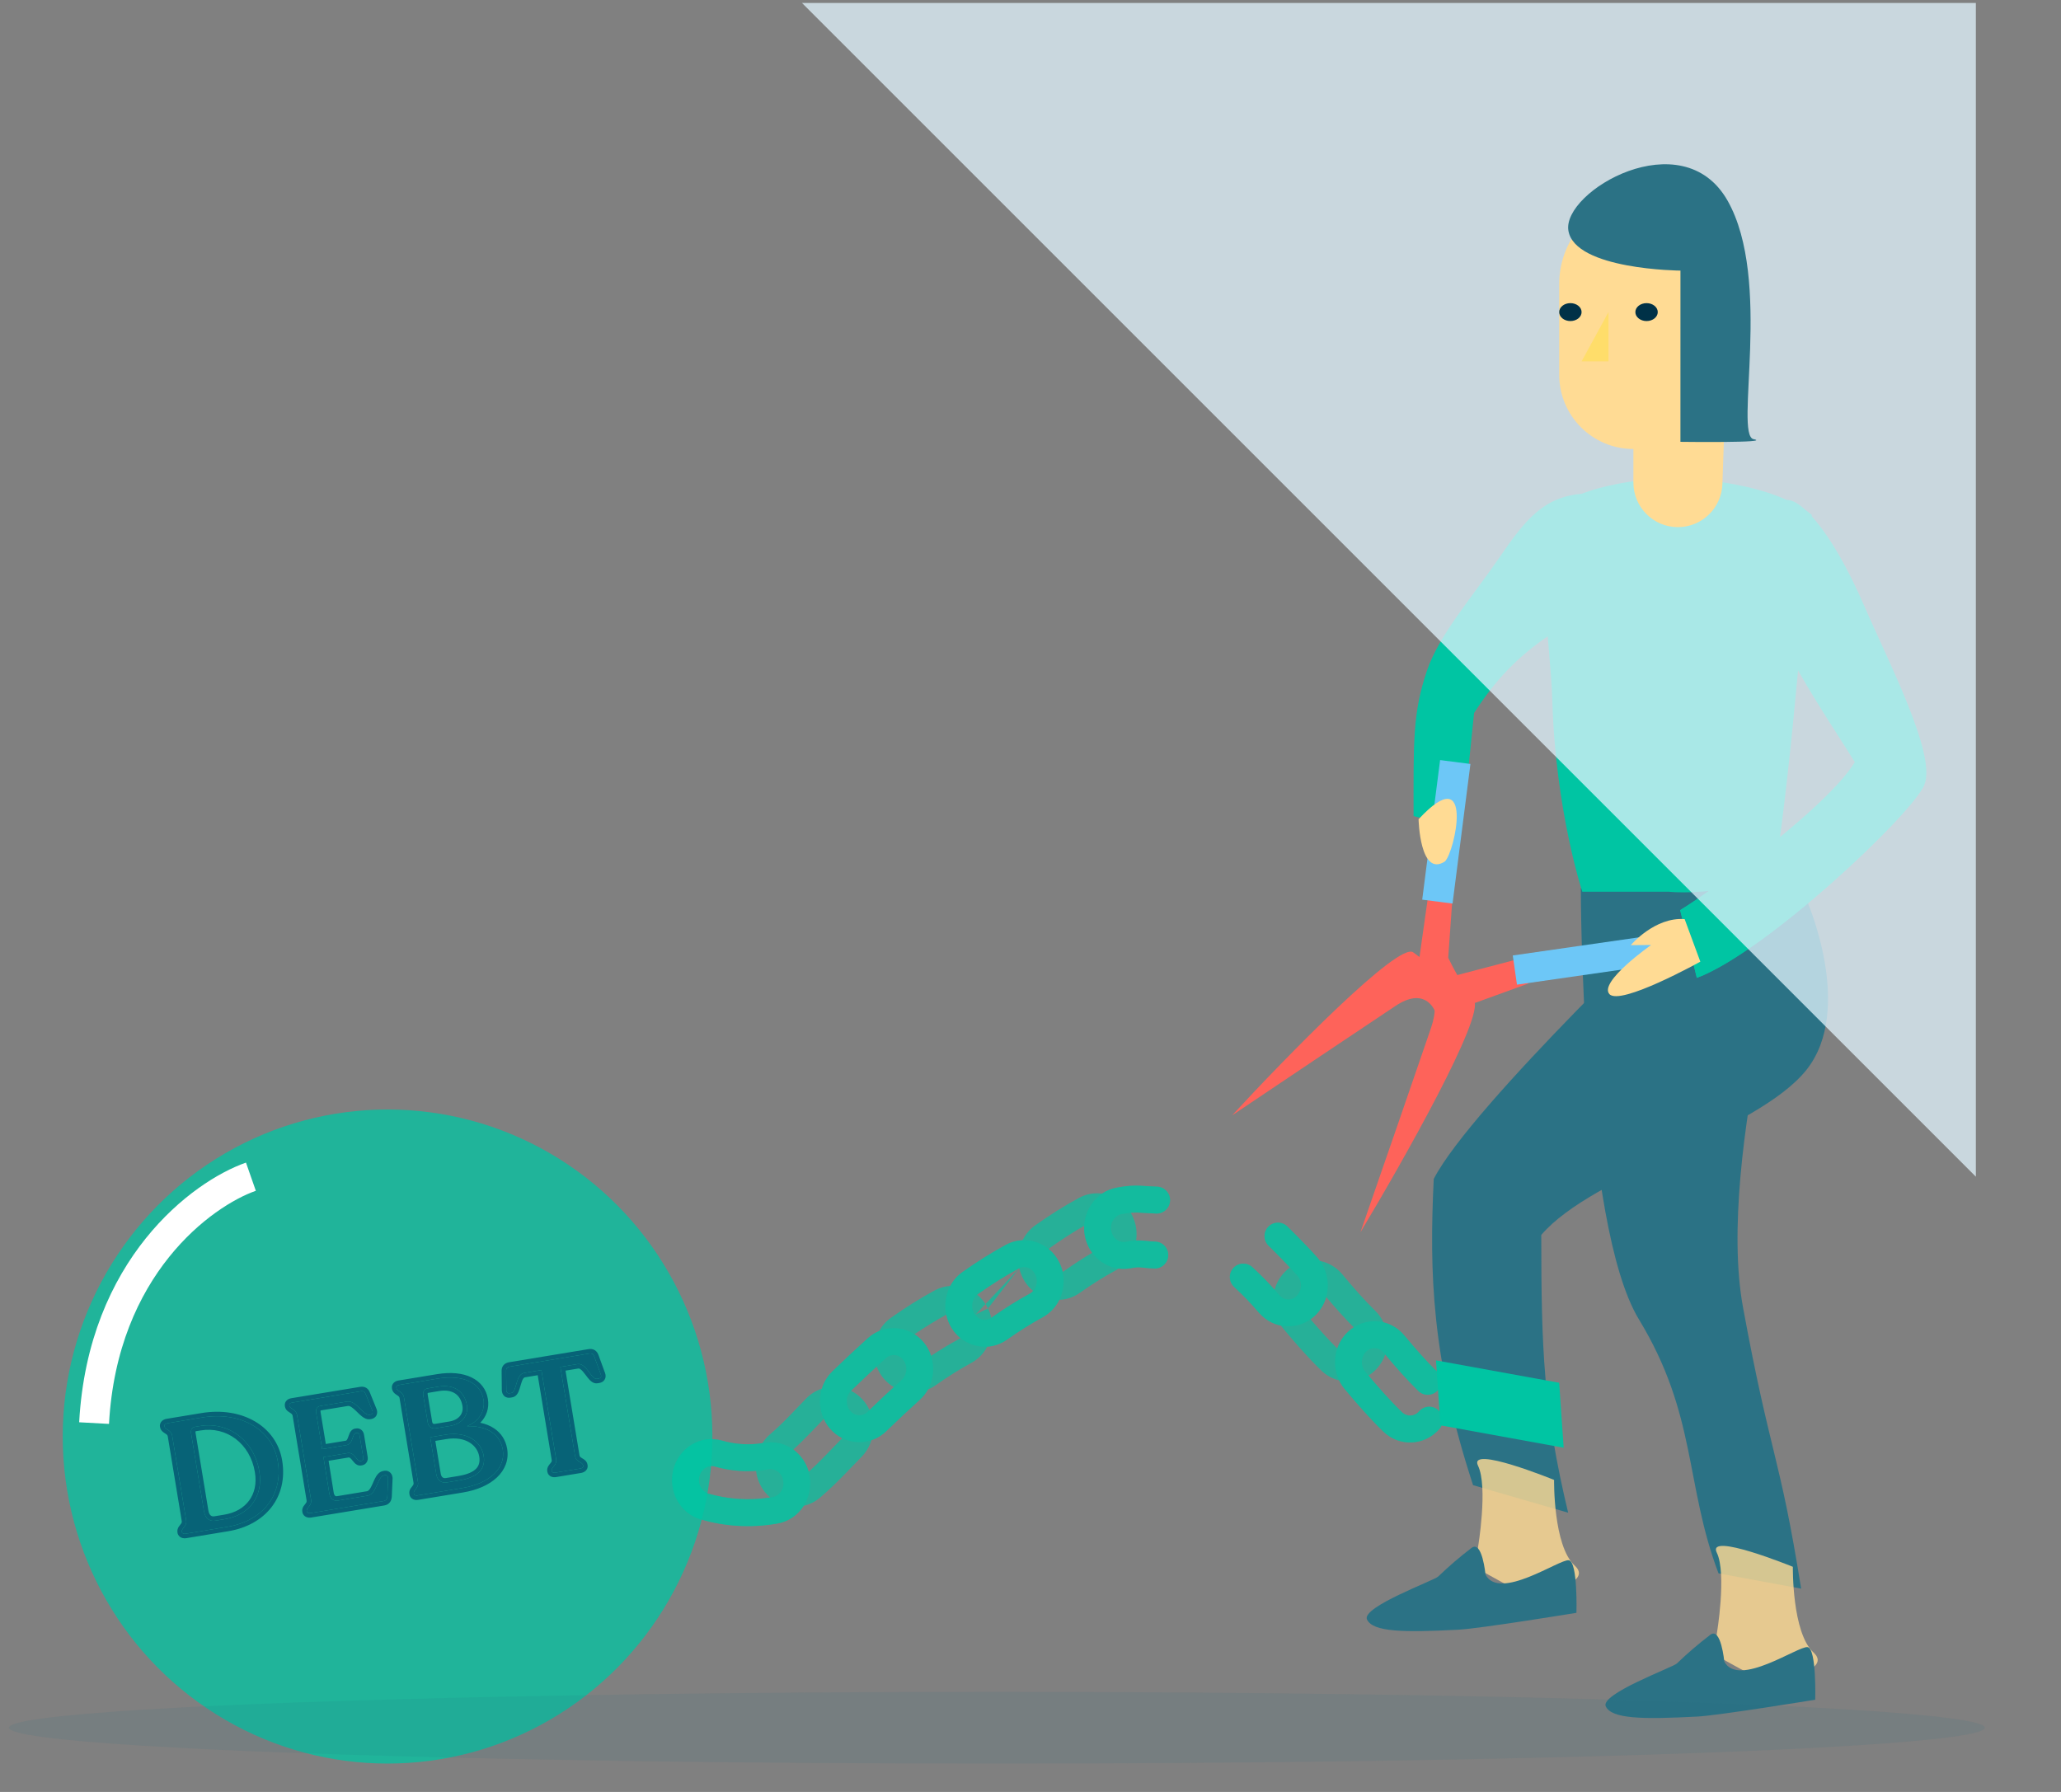 <svg width="69" height="60" viewBox="0 0 69 60" fill="none" xmlns="http://www.w3.org/2000/svg">
<rect x="0" y="0" width="69" height="60" fill="#808080" stroke="none"/>
<path d="M48 39.475C49.275 37 56.569 30.1 56.569 30.1H60.47C60.47 30.1 62.113 33.785 60.47 35.833C58.827 37.88 53.325 39.325 51.6 41.35C51.6 45.175 51.675 47.2 52.5 50.65L49.317 49.729C47.925 45.475 47.85 42.625 48 39.475Z" fill="#2B7285"/>
<path d="M54.87 44.179C52.924 40.975 52.924 29.735 52.924 29.735L60.3 29.325C60.3 29.325 57.431 38.749 58.353 43.769C59.275 48.788 59.583 48.686 60.3 53.193L57.534 52.681C56.407 49.71 56.817 47.382 54.87 44.179Z" fill="#2B7285"/>
<g style="mix-blend-mode:multiply" opacity="0.75">
<ellipse cx="12.975" cy="48.1" rx="10.875" ry="10.95" fill="#00C5A3"/>
</g>
<path d="M6.22 51.354L7.621 51.122C8.767 50.933 9.49 50.08 9.299 48.928C9.127 47.886 8.077 47.246 6.772 47.462L5.609 47.654C5.54 47.665 5.497 47.699 5.505 47.746L5.507 47.762C5.526 47.876 5.731 47.869 5.765 48.072L6.233 50.907C6.267 51.11 6.07 51.17 6.089 51.284L6.092 51.3C6.1 51.347 6.151 51.365 6.22 51.354ZM7.207 50.918C7.011 50.95 6.867 50.834 6.829 50.6L6.398 47.995C6.375 47.854 6.446 47.789 6.546 47.772L6.694 47.748C7.65 47.59 8.511 48.234 8.683 49.271C8.823 50.121 8.327 50.733 7.54 50.863L7.207 50.918Z" fill="#076377"/>
<path d="M10.401 50.663L12.837 50.261C12.932 50.245 12.961 50.192 12.968 50.1L12.994 49.501C12.994 49.437 12.953 49.385 12.895 49.395L12.857 49.401C12.63 49.438 12.619 50.029 12.307 50.08L11.309 50.245C11.14 50.273 11.048 50.144 11.025 50.008L10.829 48.788L11.643 48.654C11.87 48.616 11.946 48.941 12.067 48.921L12.099 48.916C12.146 48.908 12.171 48.861 12.162 48.804L12.04 48.064C12.029 48.001 11.991 47.97 11.944 47.978L11.912 47.983C11.791 48.003 11.826 48.35 11.599 48.388L10.785 48.522L10.585 47.308C10.561 47.162 10.625 47.093 10.731 47.075L11.619 46.929C11.925 46.878 12.164 47.406 12.376 47.371L12.402 47.367C12.466 47.356 12.496 47.308 12.467 47.233L12.247 46.691C12.217 46.605 12.173 46.569 12.078 46.585L9.779 46.965C9.715 46.975 9.677 47.008 9.685 47.055L9.688 47.071C9.706 47.18 9.911 47.173 9.946 47.387L10.413 50.211C10.448 50.425 10.251 50.479 10.27 50.594L10.272 50.609C10.28 50.656 10.332 50.674 10.401 50.663Z" fill="#076377"/>
<path d="M15.633 47.754C16.035 47.591 16.251 47.255 16.186 46.859C16.098 46.328 15.541 46.013 14.653 46.16L13.369 46.372C13.3 46.383 13.262 46.416 13.27 46.463L13.273 46.479C13.292 46.593 13.492 46.587 13.525 46.79L13.993 49.625C14.027 49.828 13.836 49.887 13.854 49.996L13.857 50.017C13.865 50.064 13.912 50.083 13.98 50.072L15.476 49.825C16.39 49.674 16.936 49.166 16.832 48.535C16.749 48.035 16.314 47.732 15.633 47.754ZM14.171 46.726C14.146 46.57 14.222 46.504 14.327 46.486L14.676 46.429C15.183 46.345 15.552 46.573 15.631 47.053C15.687 47.391 15.469 47.679 15.067 47.745L14.592 47.824C14.454 47.847 14.345 47.774 14.322 47.638L14.171 46.726ZM15.379 49.568L14.946 49.639C14.777 49.667 14.639 49.556 14.609 49.374L14.402 48.123L14.915 48.038C15.655 47.916 16.118 48.289 16.193 48.743C16.265 49.18 16.008 49.464 15.379 49.568Z" fill="#076377"/>
<path d="M18.596 49.309L19.42 49.173C19.494 49.161 19.532 49.128 19.524 49.081L19.522 49.065C19.503 48.951 19.287 48.959 19.254 48.756L18.76 45.77L19.336 45.675C19.632 45.626 19.797 46.199 19.982 46.168L20.046 46.157C20.109 46.147 20.145 46.098 20.117 46.028L19.898 45.427C19.867 45.341 19.818 45.306 19.723 45.322L17.07 45.76C16.975 45.776 16.94 45.825 16.944 45.915L16.951 46.546C16.953 46.626 16.997 46.661 17.06 46.651L17.123 46.64C17.308 46.61 17.254 46.019 17.55 45.97L18.126 45.875L18.62 48.861C18.653 49.064 18.451 49.124 18.47 49.239L18.473 49.255C18.481 49.301 18.527 49.321 18.596 49.309Z" fill="#076377"/>
<path fill-rule="evenodd" clip-rule="evenodd" d="M13.117 50.108L13.117 50.11C13.113 50.166 13.101 50.237 13.055 50.299C13.005 50.366 12.933 50.397 12.861 50.409L10.425 50.811C10.375 50.819 10.314 50.82 10.258 50.797C10.194 50.772 10.138 50.717 10.124 50.634L10.121 50.618C10.108 50.54 10.135 50.478 10.161 50.436C10.178 50.41 10.202 50.38 10.218 50.361C10.223 50.355 10.226 50.351 10.229 50.347C10.26 50.308 10.272 50.283 10.264 50.236L9.798 47.411C9.79 47.364 9.769 47.343 9.727 47.315C9.723 47.312 9.718 47.309 9.712 47.305C9.691 47.292 9.658 47.271 9.636 47.253C9.6 47.224 9.552 47.174 9.539 47.095L9.537 47.08C9.524 47.005 9.551 46.935 9.602 46.887C9.648 46.844 9.705 46.825 9.754 46.817L12.053 46.437C12.12 46.426 12.199 46.428 12.269 46.475C12.335 46.518 12.367 46.584 12.387 46.638L12.606 47.178L12.607 47.179C12.63 47.241 12.64 47.32 12.602 47.394C12.562 47.47 12.49 47.504 12.426 47.515L12.4 47.519C12.281 47.539 12.182 47.477 12.12 47.428C12.065 47.387 12.009 47.331 11.959 47.282C11.948 47.271 11.938 47.261 11.928 47.251C11.866 47.191 11.811 47.142 11.758 47.109C11.707 47.078 11.671 47.072 11.643 47.077L10.755 47.223C10.741 47.226 10.735 47.228 10.732 47.23C10.73 47.235 10.727 47.251 10.732 47.284L10.908 48.35L11.574 48.24C11.596 48.236 11.619 48.223 11.654 48.127C11.657 48.118 11.661 48.108 11.665 48.096C11.677 48.062 11.693 48.017 11.708 47.984C11.729 47.942 11.779 47.853 11.887 47.835L11.919 47.83C11.984 47.819 12.051 47.835 12.104 47.882C12.154 47.925 12.178 47.984 12.187 48.039L12.309 48.779C12.318 48.834 12.313 48.895 12.283 48.951C12.251 49.009 12.194 49.052 12.123 49.064L12.091 49.069C11.986 49.086 11.911 49.023 11.876 48.99C11.851 48.965 11.822 48.929 11.799 48.901C11.792 48.892 11.785 48.884 11.78 48.877C11.718 48.804 11.692 48.798 11.667 48.802L11.001 48.912L11.173 49.984C11.173 49.984 11.173 49.984 11.173 49.984C11.181 50.03 11.198 50.063 11.216 50.081C11.225 50.089 11.233 50.093 11.241 50.096C11.249 50.099 11.263 50.101 11.284 50.097L12.283 49.932C12.31 49.928 12.339 49.911 12.374 49.867C12.41 49.819 12.441 49.755 12.477 49.675C12.482 49.664 12.486 49.652 12.492 49.64C12.52 49.574 12.553 49.498 12.591 49.437C12.635 49.366 12.709 49.273 12.833 49.253L12.87 49.246C12.954 49.233 13.029 49.266 13.078 49.321C13.124 49.373 13.143 49.439 13.143 49.502L13.143 49.505L13.117 50.108ZM11.025 50.008L10.829 48.788L11.643 48.654C11.774 48.632 11.854 48.731 11.922 48.815C11.972 48.876 12.015 48.929 12.067 48.921L12.098 48.916C12.146 48.908 12.171 48.861 12.161 48.804L12.039 48.064C12.029 48.001 11.991 47.97 11.944 47.978L11.912 47.983C11.86 47.991 11.837 48.058 11.81 48.136C11.774 48.241 11.73 48.366 11.599 48.388L10.785 48.522L10.584 47.308C10.56 47.162 10.625 47.093 10.73 47.075L11.618 46.929C11.786 46.901 11.933 47.046 12.067 47.178C12.178 47.287 12.279 47.387 12.375 47.371L12.402 47.367C12.465 47.356 12.495 47.308 12.466 47.233L12.247 46.691C12.216 46.605 12.172 46.569 12.077 46.585L9.778 46.965C9.715 46.975 9.677 47.008 9.685 47.055L9.687 47.071C9.695 47.117 9.735 47.142 9.782 47.172C9.847 47.213 9.925 47.262 9.946 47.387L10.412 50.211C10.433 50.335 10.376 50.405 10.327 50.464C10.292 50.508 10.261 50.545 10.269 50.594L10.272 50.609C10.28 50.656 10.332 50.674 10.4 50.663L12.836 50.261C12.931 50.245 12.961 50.192 12.967 50.1L12.993 49.501C12.993 49.437 12.952 49.385 12.894 49.395L12.857 49.401C12.752 49.418 12.694 49.553 12.63 49.698C12.556 49.868 12.475 50.053 12.307 50.08L11.308 50.245C11.139 50.273 11.047 50.144 11.025 50.008ZM15.927 47.766C16.438 47.829 16.761 48.111 16.831 48.535C16.936 49.166 16.39 49.674 15.476 49.825L13.98 50.072C13.911 50.083 13.865 50.064 13.857 50.017L13.854 49.996C13.846 49.95 13.876 49.913 13.91 49.87C13.957 49.811 14.012 49.742 13.993 49.625L13.525 46.79C13.506 46.674 13.432 46.627 13.369 46.586C13.322 46.555 13.281 46.528 13.272 46.479L13.27 46.463C13.262 46.416 13.3 46.383 13.369 46.372L14.653 46.16C15.541 46.013 16.098 46.328 16.185 46.859C16.235 47.162 16.121 47.429 15.885 47.611C15.812 47.667 15.728 47.715 15.633 47.754C15.736 47.75 15.835 47.755 15.927 47.766ZM16.079 47.639C16.253 47.675 16.408 47.737 16.539 47.824C16.779 47.983 16.931 48.221 16.979 48.511C17.041 48.881 16.908 49.214 16.638 49.469C16.373 49.72 15.977 49.894 15.5 49.973L14.004 50.22C13.955 50.228 13.893 50.229 13.836 50.204C13.77 50.175 13.722 50.117 13.709 50.041L13.706 50.021C13.693 49.944 13.72 49.882 13.745 49.842C13.761 49.816 13.784 49.787 13.8 49.768C13.804 49.762 13.808 49.758 13.81 49.754C13.841 49.714 13.852 49.691 13.845 49.65L13.377 46.815C13.37 46.773 13.352 46.755 13.309 46.726C13.306 46.723 13.301 46.72 13.295 46.717C13.274 46.703 13.242 46.682 13.218 46.661C13.181 46.63 13.137 46.579 13.124 46.503L13.122 46.488C13.109 46.412 13.137 46.341 13.19 46.293C13.236 46.251 13.294 46.232 13.344 46.224L14.629 46.012C15.092 45.935 15.487 45.976 15.785 46.12C16.087 46.267 16.281 46.518 16.333 46.835C16.386 47.151 16.285 47.432 16.079 47.639ZM16.95 46.546L16.944 45.915C16.94 45.825 16.975 45.776 17.07 45.76L19.723 45.322C19.818 45.306 19.867 45.341 19.898 45.427L20.116 46.028C20.144 46.098 20.109 46.147 20.045 46.157L19.982 46.168C19.9 46.181 19.823 46.077 19.736 45.961C19.626 45.814 19.501 45.648 19.336 45.675L18.76 45.77L19.253 48.756C19.273 48.872 19.351 48.919 19.418 48.959C19.469 48.99 19.513 49.016 19.521 49.065L19.524 49.081C19.532 49.128 19.494 49.161 19.42 49.173L18.596 49.309C18.527 49.321 18.48 49.301 18.473 49.255L18.47 49.239C18.462 49.19 18.494 49.151 18.531 49.106C18.581 49.046 18.638 48.977 18.619 48.861L18.126 45.875L17.55 45.97C17.385 45.998 17.328 46.194 17.279 46.367C17.24 46.504 17.205 46.627 17.123 46.64L17.06 46.651C16.996 46.661 16.952 46.626 16.95 46.546ZM18.002 46.047L17.574 46.118C17.556 46.121 17.537 46.131 17.511 46.171C17.484 46.215 17.462 46.276 17.439 46.355C17.434 46.369 17.43 46.385 17.425 46.402C17.408 46.463 17.388 46.532 17.364 46.588C17.338 46.651 17.279 46.767 17.148 46.788L17.084 46.799C17.02 46.809 16.942 46.799 16.881 46.743C16.822 46.688 16.802 46.614 16.8 46.55L16.8 46.549L16.794 45.919C16.791 45.856 16.801 45.781 16.852 45.716C16.905 45.651 16.979 45.623 17.046 45.612L19.698 45.174C19.766 45.163 19.844 45.165 19.914 45.209C19.982 45.252 20.018 45.318 20.039 45.376C20.039 45.377 20.039 45.377 20.039 45.377L20.257 45.975C20.282 46.041 20.286 46.121 20.244 46.192C20.202 46.262 20.133 46.295 20.07 46.306L20.006 46.316C19.878 46.337 19.783 46.25 19.736 46.2C19.694 46.156 19.65 46.097 19.612 46.046C19.601 46.032 19.591 46.018 19.581 46.006C19.531 45.939 19.487 45.888 19.444 45.855C19.404 45.824 19.379 45.82 19.36 45.823L18.933 45.894L19.401 48.732C19.407 48.769 19.424 48.786 19.472 48.816C19.476 48.819 19.481 48.822 19.487 48.826C19.509 48.839 19.544 48.859 19.569 48.879C19.608 48.91 19.656 48.961 19.669 49.041L19.672 49.056C19.685 49.133 19.657 49.204 19.602 49.252C19.554 49.294 19.495 49.313 19.444 49.321L18.62 49.457C18.57 49.465 18.509 49.466 18.451 49.441C18.386 49.413 18.337 49.355 18.325 49.279L18.322 49.263C18.309 49.185 18.337 49.122 18.363 49.08C18.38 49.053 18.405 49.023 18.422 49.003C18.426 48.997 18.43 48.993 18.433 48.989C18.468 48.946 18.477 48.924 18.471 48.885L18.002 46.047ZM7.645 51.27L6.244 51.502C6.194 51.51 6.134 51.511 6.077 51.488C6.014 51.463 5.957 51.407 5.943 51.324L5.941 51.309C5.928 51.231 5.955 51.169 5.98 51.127C5.997 51.1 6.022 51.069 6.037 51.05C6.042 51.044 6.045 51.04 6.048 51.037C6.081 50.994 6.091 50.971 6.085 50.932L5.617 48.097C5.61 48.057 5.593 48.039 5.548 48.009C5.544 48.007 5.539 48.004 5.534 48C5.512 47.987 5.479 47.966 5.455 47.945C5.417 47.914 5.372 47.864 5.359 47.786L5.356 47.77C5.343 47.687 5.378 47.617 5.43 47.572C5.477 47.533 5.534 47.514 5.584 47.506L6.747 47.314C8.108 47.089 9.257 47.756 9.447 48.904C9.548 49.518 9.407 50.062 9.079 50.479C8.752 50.894 8.248 51.171 7.645 51.27ZM7.054 50.743C7.081 50.766 7.12 50.78 7.182 50.77L7.515 50.715C7.876 50.655 8.16 50.487 8.338 50.247C8.516 50.008 8.599 49.685 8.534 49.296C8.375 48.332 7.585 47.752 6.718 47.896L6.57 47.92C6.555 47.922 6.548 47.926 6.545 47.928C6.545 47.928 6.544 47.929 6.544 47.931C6.543 47.936 6.542 47.949 6.546 47.97L6.976 50.576C6.991 50.669 7.024 50.719 7.054 50.743ZM14.319 46.645C14.318 46.649 14.313 46.665 14.319 46.702L14.47 47.614C14.475 47.646 14.488 47.66 14.498 47.667C14.509 47.674 14.53 47.682 14.567 47.676L15.042 47.597C15.213 47.569 15.332 47.496 15.403 47.408C15.473 47.32 15.504 47.207 15.483 47.077C15.449 46.872 15.357 46.736 15.233 46.656C15.106 46.574 14.927 46.539 14.7 46.577L14.351 46.635C14.33 46.638 14.321 46.643 14.319 46.645ZM14.921 49.491L15.354 49.42C15.655 49.37 15.839 49.281 15.941 49.176C16.035 49.078 16.075 48.949 16.044 48.767C15.986 48.414 15.616 48.074 14.939 48.186L14.574 48.246L14.756 49.349C14.766 49.409 14.792 49.447 14.818 49.468C14.843 49.487 14.877 49.498 14.921 49.491ZM7.62 51.122L6.22 51.354C6.151 51.365 6.099 51.347 6.091 51.3L6.089 51.284C6.081 51.235 6.112 51.196 6.148 51.152C6.196 51.092 6.252 51.023 6.233 50.907L5.765 48.072C5.745 47.956 5.67 47.909 5.606 47.868C5.557 47.837 5.515 47.811 5.507 47.762L5.504 47.746C5.497 47.699 5.54 47.665 5.609 47.654L6.771 47.462C8.076 47.246 9.127 47.886 9.299 48.928C9.489 50.08 8.767 50.933 7.62 51.122ZM6.828 50.6C6.867 50.834 7.011 50.95 7.206 50.918L7.539 50.863C8.327 50.733 8.823 50.121 8.682 49.271C8.511 48.234 7.65 47.59 6.693 47.748L6.545 47.772C6.445 47.789 6.374 47.854 6.398 47.995L6.828 50.6ZM14.171 46.726C14.145 46.57 14.221 46.504 14.327 46.487L14.676 46.429C15.183 46.345 15.552 46.573 15.631 47.053C15.687 47.391 15.469 47.679 15.067 47.745L14.591 47.824C14.454 47.847 14.344 47.774 14.322 47.638L14.171 46.726ZM15.379 49.568L14.945 49.639C14.776 49.667 14.639 49.556 14.608 49.374L14.402 48.123L14.914 48.038C15.654 47.916 16.118 48.289 16.192 48.743C16.265 49.18 16.008 49.464 15.379 49.568Z" fill="#076377"/>
<path d="M50.175 18.7C51.099 17.353 51.691 16.628 53.025 16.525C51.75 17.125 51.9 18.159 51.9 21.25C50.775 22 50.025 22.825 49.35 23.875C49.2 25.3 49.103 26.577 48.825 27.765C48.122 27.593 48.028 27.497 47.325 27.325C47.325 24.85 47.287 23.887 47.775 22.45C48.18 21.256 49.312 19.959 50.175 18.7Z" fill="#00C5A3"/>
<g style="mix-blend-mode:multiply">
<path d="M51.971 17.237C52.676 16.103 55.902 15.998 55.902 15.998C55.902 15.998 59.1 15.998 60.656 17.237C60.397 19.838 60.075 24.85 59.4 29.425C57.15 30.025 55.875 29.858 55.875 29.858L52.973 29.858C52.973 29.858 52.083 27.16 51.971 23.5C51.908 21.44 51.369 18.473 51.971 17.237Z" fill="#00C5A3"/>
</g>
<g style="mix-blend-mode:multiply">
<path d="M47.404 32.886L47.924 29.21L48.699 29.047L48.485 32.068C48.61 32.335 48.957 32.996 49.343 33.499C49.728 34.003 46.972 38.883 45.546 41.26C46.173 39.452 47.523 35.554 47.907 34.424C48.292 33.295 47.732 32.928 47.404 32.886Z" fill="#FE635A"/>
</g>
<g style="mix-blend-mode:multiply">
<path d="M48.105 34.045L51.155 32.937L51.186 32.02L48.65 32.684C48.406 32.576 47.797 32.266 47.316 31.89C46.836 31.514 43.072 35.371 41.25 37.346C42.699 36.373 45.823 34.276 46.729 33.676C47.635 33.076 48.023 33.672 48.105 34.045Z" fill="#FE635A"/>
</g>
<rect x="55.31" y="31.322" width="0.987" height="4.712" transform="rotate(81.822 55.31 31.322)" fill="#6DC7F7"/>
<rect x="48.213" y="25.45" width="1.024" height="4.712" transform="rotate(7.304 48.213 25.45)" fill="#6DC7F7"/>
<g style="mix-blend-mode:multiply" opacity="0.8">
<path d="M52.029 49.553C52.029 49.553 51.995 51.758 52.721 52.423C53.032 52.706 52.781 52.933 52.395 53.099C51.712 53.393 50.93 53.333 50.279 52.975L49.393 52.486L49.481 51.819C49.481 51.819 49.824 49.779 49.482 49.076C49.14 48.374 52.029 49.553 52.029 49.553Z" fill="#FFDB94"/>
</g>
<g style="mix-blend-mode:multiply" opacity="0.8">
<path d="M60.023 52.462C60.023 52.462 59.989 54.667 60.715 55.332C61.026 55.615 60.775 55.843 60.388 56.008C59.706 56.302 58.923 56.242 58.273 55.884L57.387 55.395L57.474 54.728C57.474 54.728 57.818 52.688 57.475 51.985C57.133 51.283 60.023 52.462 60.023 52.462Z" fill="#FFDB94"/>
</g>
<g style="mix-blend-mode:multiply">
<path d="M49.733 52.723C49.733 52.723 49.624 51.568 49.269 51.827C48.878 52.125 48.504 52.446 48.149 52.788C48.032 52.914 45.566 53.809 45.766 54.228C45.966 54.647 46.996 54.664 48.824 54.568C49.56 54.53 52.777 54.003 52.777 54.003C52.777 54.003 52.829 52.292 52.522 52.243C52.215 52.195 50.197 53.62 49.733 52.723Z" fill="#2B7285"/>
</g>
<g style="mix-blend-mode:multiply">
<path d="M57.727 55.632C57.727 55.632 57.618 54.477 57.263 54.736C56.871 55.034 56.497 55.355 56.142 55.697C56.025 55.823 53.559 56.718 53.76 57.137C53.96 57.556 54.99 57.573 56.818 57.477C57.554 57.439 60.771 56.912 60.771 56.912C60.771 56.912 60.822 55.2 60.515 55.152C60.208 55.103 58.191 56.529 57.727 55.632Z" fill="#2B7285"/>
</g>
<path d="M47.492 27.431C47.492 27.431 47.534 29.386 48.372 28.846C48.71 28.536 49.385 25.393 47.492 27.431Z" fill="#FFDB94"/>
<path d="M48.075 45.55L52.2 46.3L52.35 48.475L48.225 47.725L48.075 45.55Z" fill="#00C5A3"/>
<path d="M8.4 39.4C6.769 39.97 3.436 42.419 3.15 47.65" stroke="white"/>
<g style="mix-blend-mode:multiply">
<path d="M62.424 20.313C61.275 17.65 60.208 16.642 59.775 16.75C59.496 16.694 58.725 17.05 58.892 19.109C59.047 21.022 61.191 24.036 62.1 25.525C61.151 27.056 57.41 29.763 56.25 30.475L56.808 32.742C59.117 31.883 64.007 27.267 64.425 26.275C64.844 25.283 63.206 22.126 62.424 20.313Z" fill="#00C5A3"/>
</g>
<g style="mix-blend-mode:multiply" opacity="0.7">
<path fill-rule="evenodd" clip-rule="evenodd" d="M38.403 39.716C38.502 39.722 38.611 39.73 38.739 39.734C38.987 39.743 39.181 39.952 39.172 40.201C39.163 40.449 38.954 40.643 38.706 40.634C38.532 40.627 38.404 40.619 38.299 40.612C38.12 40.601 38.009 40.593 37.856 40.608C37.876 40.641 37.894 40.675 37.911 40.71C38.038 40.973 38.077 41.261 38.036 41.535C38.107 41.532 38.171 41.533 38.237 41.538C38.302 41.542 38.347 41.547 38.392 41.552C38.464 41.56 38.533 41.568 38.678 41.574C38.926 41.583 39.12 41.791 39.111 42.04C39.102 42.288 38.893 42.482 38.645 42.473C38.474 42.467 38.326 42.451 38.239 42.442C38.209 42.439 38.187 42.436 38.173 42.435C38.111 42.431 38.042 42.43 37.846 42.466C37.711 42.491 37.577 42.493 37.449 42.477C37.415 42.5 37.38 42.521 37.343 42.541C36.956 42.751 36.562 42.999 36.154 43.287C35.94 43.438 35.702 43.514 35.464 43.524C35.344 43.765 35.154 43.973 34.901 44.11C34.515 44.32 34.12 44.568 33.712 44.856C33.508 45 33.28 45.077 33.053 45.091C32.932 45.317 32.749 45.51 32.509 45.64C32.123 45.85 31.728 46.098 31.32 46.386C31.238 46.444 31.153 46.49 31.066 46.527C30.994 46.655 30.901 46.773 30.787 46.876C30.425 47.202 30.054 47.55 29.671 47.921C29.524 48.063 29.354 48.164 29.175 48.223C29.112 48.425 29.003 48.615 28.849 48.774C28.669 48.959 28.488 49.148 28.303 49.339C28.025 49.628 27.747 49.893 27.468 50.134C27.299 50.28 27.106 50.375 26.907 50.42C26.715 50.722 26.407 50.947 26.026 51.013C25.113 51.173 24.253 51.103 23.469 50.878C22.752 50.673 22.363 49.913 22.544 49.205C22.727 48.49 23.444 48.028 24.172 48.237C24.589 48.356 25.038 48.397 25.523 48.322C25.592 48.215 25.676 48.116 25.777 48.029C25.99 47.845 26.209 47.637 26.433 47.404C26.62 47.21 26.804 47.019 26.987 46.83C27.14 46.672 27.321 46.562 27.513 46.498C27.58 46.283 27.699 46.082 27.869 45.917C28.271 45.528 28.666 45.157 29.057 44.805C29.172 44.702 29.299 44.623 29.433 44.568C29.529 44.395 29.663 44.241 29.833 44.121C30.312 43.782 30.796 43.477 31.286 43.211C31.457 43.119 31.636 43.069 31.814 43.057C31.91 42.877 32.048 42.716 32.225 42.591C32.705 42.252 33.188 41.947 33.678 41.681C33.858 41.584 34.049 41.533 34.236 41.526C34.334 41.33 34.478 41.155 34.667 41.022C35.147 40.683 35.63 40.378 36.12 40.112C36.371 39.976 36.64 39.932 36.896 39.966C37.039 39.87 37.204 39.801 37.386 39.767C37.859 39.68 38.086 39.695 38.403 39.716ZM35.576 42.586C35.553 42.482 35.517 42.379 35.469 42.28C35.381 42.098 35.258 41.944 35.112 41.824C35.134 41.799 35.159 41.776 35.187 41.757C35.557 41.495 35.927 41.256 36.297 41.044C36.292 41.144 36.297 41.245 36.314 41.347C36.351 41.57 36.439 41.775 36.566 41.947C36.258 42.128 35.948 42.33 35.635 42.552C35.616 42.565 35.596 42.576 35.576 42.586ZM34.124 42.464C34.118 42.467 34.113 42.469 34.107 42.472C33.652 42.719 33.199 43.005 32.745 43.326C32.734 43.333 32.724 43.341 32.714 43.349C32.863 43.47 32.988 43.626 33.077 43.81M32.672 44.006L33.077 43.81C33.127 43.912 33.163 44.018 33.186 44.125C33.188 44.124 33.191 44.122 33.193 44.121C33.625 43.816 34.05 43.548 34.472 43.319C34.516 43.295 34.555 43.264 34.588 43.226C34.481 43.138 34.385 43.03 34.306 42.906C34.219 42.767 34.158 42.617 34.124 42.464M31.68 44.022C31.324 44.216 30.97 44.434 30.615 44.674C30.733 44.75 30.842 44.846 30.936 44.962C31.042 45.095 31.121 45.242 31.172 45.397C31.477 45.195 31.779 45.012 32.08 44.849C32.106 44.835 32.13 44.819 32.152 44.8C32.042 44.711 31.945 44.602 31.864 44.475C31.775 44.333 31.714 44.179 31.68 44.022ZM30.237 45.53C30.246 45.541 30.255 45.553 30.263 45.566C30.254 45.554 30.245 45.542 30.237 45.53ZM29.348 45.757C29.068 46.015 28.784 46.284 28.495 46.563C28.494 46.565 28.492 46.566 28.491 46.568C28.63 46.637 28.759 46.733 28.872 46.855C28.971 46.963 29.05 47.083 29.11 47.212C29.386 46.945 29.657 46.689 29.924 46.444C29.747 46.34 29.591 46.192 29.473 46.005C29.422 45.926 29.381 45.843 29.348 45.757ZM27.58 47.512C27.416 47.681 27.25 47.853 27.082 48.027C26.906 48.21 26.732 48.38 26.56 48.537C26.804 48.714 26.989 48.975 27.075 49.28C27.267 49.105 27.46 48.917 27.654 48.715C27.838 48.525 28.018 48.337 28.197 48.153C28.046 48.078 27.907 47.972 27.788 47.835C27.702 47.736 27.633 47.627 27.58 47.512ZM25.312 49.25C24.821 49.284 24.357 49.226 23.924 49.102C23.724 49.045 23.484 49.163 23.416 49.429C23.346 49.702 23.505 49.953 23.717 50.013C24.353 50.195 25.047 50.257 25.785 50.141C25.715 50.082 25.651 50.015 25.593 49.94C25.434 49.734 25.341 49.495 25.312 49.25ZM42.462 41.075C42.636 40.897 42.921 40.893 43.099 41.066L42.785 41.389C43.099 41.066 43.099 41.066 43.099 41.066L43.099 41.066L43.099 41.067L43.106 41.074L43.126 41.093C43.144 41.11 43.169 41.135 43.2 41.166C43.262 41.227 43.35 41.314 43.45 41.416C43.648 41.617 43.902 41.881 44.11 42.117C44.139 42.151 44.166 42.185 44.192 42.221C44.473 42.277 44.739 42.429 44.94 42.67C45.329 43.138 45.687 43.544 46.038 43.886C46.156 44.001 46.249 44.133 46.317 44.275C46.58 44.339 46.825 44.487 47.014 44.714C47.404 45.181 47.761 45.588 48.112 45.929C48.291 46.102 48.294 46.387 48.121 46.566C47.948 46.744 47.663 46.748 47.485 46.574C47.118 46.217 46.753 45.804 46.376 45.353C46.319 45.515 46.232 45.669 46.114 45.804C46.025 45.906 45.924 45.992 45.816 46.059C46.184 46.497 46.553 46.913 46.933 47.283C47.1 47.446 47.353 47.437 47.51 47.256C47.673 47.069 47.958 47.049 48.145 47.212C48.333 47.376 48.352 47.66 48.189 47.847C47.695 48.414 46.846 48.454 46.306 47.928C45.855 47.489 45.426 46.998 45.015 46.505C44.941 46.416 44.88 46.32 44.832 46.219C44.614 46.167 44.407 46.056 44.231 45.885C43.78 45.446 43.351 44.955 42.941 44.461C42.92 44.436 42.9 44.411 42.882 44.385C42.612 44.331 42.356 44.19 42.157 43.963C41.794 43.549 41.715 43.466 41.315 43.087C41.134 42.916 41.127 42.632 41.297 42.451C41.468 42.271 41.753 42.263 41.933 42.434C42.288 42.769 42.414 42.895 42.671 43.185C42.737 42.947 42.867 42.723 43.059 42.545C43.1 42.507 43.143 42.472 43.187 42.44C43.058 42.303 42.925 42.166 42.809 42.048C42.712 41.949 42.627 41.865 42.567 41.805C42.537 41.776 42.513 41.752 42.496 41.736L42.478 41.718L42.473 41.713L42.472 41.712L42.472 41.712C42.293 41.538 42.289 41.254 42.462 41.075ZM43.875 44.174C43.933 44.133 43.988 44.087 44.041 44.036C44.217 43.863 44.337 43.653 44.4 43.428C44.712 43.797 45.016 44.139 45.321 44.443C45.256 44.485 45.193 44.533 45.134 44.589C44.962 44.748 44.841 44.942 44.77 45.152C44.467 44.85 44.17 44.52 43.875 44.174Z" fill="#00C5A3"/>
</g>
<g style="mix-blend-mode:multiply" opacity="0.5">
<path fill-rule="evenodd" clip-rule="evenodd" d="M38.403 39.716C38.502 39.722 38.611 39.73 38.739 39.734C38.987 39.743 39.181 39.952 39.172 40.201C39.163 40.449 38.954 40.643 38.706 40.634C38.532 40.627 38.404 40.619 38.299 40.612C38.022 40.594 37.907 40.587 37.548 40.653C37.337 40.691 37.156 40.921 37.202 41.201C37.248 41.476 37.48 41.618 37.684 41.581C37.929 41.535 38.077 41.526 38.237 41.538C38.302 41.542 38.347 41.547 38.392 41.552C38.464 41.56 38.533 41.568 38.678 41.574C38.926 41.583 39.12 41.791 39.111 42.04C39.102 42.288 38.893 42.482 38.645 42.473C38.474 42.467 38.326 42.451 38.239 42.442C38.209 42.439 38.187 42.436 38.173 42.435C38.111 42.431 38.042 42.43 37.846 42.466C37.103 42.602 36.434 42.074 36.314 41.347C36.196 40.626 36.65 39.903 37.386 39.767C37.859 39.68 38.086 39.695 38.403 39.716ZM42.462 41.075C42.636 40.897 42.921 40.893 43.099 41.066L42.806 41.368C43.099 41.066 43.099 41.066 43.099 41.066L43.099 41.066L43.099 41.067L43.106 41.074L43.126 41.093C43.144 41.11 43.169 41.135 43.2 41.166C43.262 41.227 43.35 41.314 43.45 41.416C43.648 41.617 43.902 41.881 44.11 42.117C44.593 42.668 44.565 43.522 44.041 44.036C43.503 44.564 42.654 44.528 42.157 43.963C41.794 43.549 41.715 43.466 41.315 43.087C41.134 42.916 41.126 42.632 41.297 42.451C41.468 42.271 41.753 42.263 41.933 42.434C42.355 42.833 42.453 42.936 42.834 43.369C42.992 43.549 43.244 43.557 43.41 43.393C43.591 43.216 43.604 42.905 43.433 42.711C43.243 42.494 43.004 42.245 42.809 42.048C42.712 41.949 42.627 41.865 42.567 41.805C42.537 41.776 42.513 41.752 42.496 41.736L42.478 41.718L42.473 41.713L42.472 41.712L42.472 41.712C42.293 41.538 42.289 41.254 42.462 41.075ZM33.678 41.681C34.344 41.32 35.145 41.61 35.469 42.28C35.788 42.937 35.552 43.758 34.901 44.11C34.515 44.32 34.12 44.568 33.712 44.856C33.094 45.292 32.264 45.107 31.864 44.475C31.474 43.857 31.623 43.016 32.225 42.591C32.705 42.252 33.188 41.947 33.678 41.681ZM34.659 42.672C34.546 42.438 34.297 42.37 34.107 42.472C33.652 42.719 33.199 43.005 32.745 43.326C32.547 43.465 32.482 43.767 32.625 43.994C32.76 44.207 33.011 44.249 33.193 44.121C33.625 43.816 34.05 43.548 34.472 43.319C34.677 43.208 34.779 42.92 34.659 42.672ZM45.134 44.589C45.686 44.075 46.534 44.136 47.014 44.714C47.404 45.181 47.761 45.588 48.112 45.929C48.291 46.102 48.294 46.387 48.121 46.566C47.948 46.744 47.663 46.748 47.485 46.574C47.1 46.2 46.719 45.766 46.323 45.289C46.168 45.104 45.916 45.09 45.746 45.248C45.562 45.419 45.541 45.729 45.707 45.929C46.111 46.414 46.516 46.877 46.933 47.283C47.1 47.446 47.353 47.437 47.51 47.256C47.673 47.069 47.958 47.049 48.145 47.212C48.333 47.376 48.352 47.66 48.189 47.847C47.695 48.414 46.846 48.454 46.306 47.928C45.855 47.489 45.426 46.998 45.015 46.505C44.547 45.941 44.596 45.089 45.134 44.589ZM29.057 44.805C29.618 44.301 30.465 44.377 30.936 44.962C31.395 45.533 31.333 46.385 30.787 46.876C30.425 47.202 30.054 47.55 29.671 47.921C29.129 48.445 28.28 48.403 27.788 47.835C27.308 47.281 27.342 46.427 27.869 45.917C28.271 45.528 28.666 45.157 29.057 44.805ZM30.234 45.527C30.082 45.338 29.83 45.321 29.659 45.475C29.278 45.817 28.89 46.181 28.495 46.563C28.314 46.739 28.299 47.05 28.468 47.245C28.625 47.427 28.878 47.436 29.045 47.274C29.434 46.897 29.814 46.541 30.185 46.207C30.371 46.04 30.398 45.73 30.234 45.527ZM22.544 49.205C22.727 48.49 23.444 48.028 24.172 48.237C24.607 48.361 25.078 48.4 25.587 48.311C26.332 48.181 26.996 48.715 27.11 49.443C27.223 50.165 26.763 50.885 26.026 51.013C25.113 51.173 24.253 51.103 23.469 50.878C22.752 50.673 22.363 49.913 22.544 49.205ZM23.924 49.102C23.724 49.045 23.484 49.163 23.416 49.429C23.346 49.702 23.505 49.953 23.717 50.013C24.378 50.202 25.101 50.261 25.871 50.127C26.083 50.09 26.265 49.862 26.221 49.582C26.178 49.306 25.946 49.162 25.742 49.198C25.09 49.312 24.482 49.262 23.924 49.102Z" fill="#00C5A3"/>
</g>
<path d="M56.808 32.742C59.117 31.883 64.006 27.267 64.425 26.275C63.45 25.975 63.225 25.975 62.1 25.525C61.151 27.056 57.41 29.763 56.25 30.475L56.808 32.742Z" fill="#00C5A3"/>
<g style="mix-blend-mode:multiply" opacity="0.75">
<path d="M66.15 39.4L66.15 0.1L26.85 0.1" fill="#E2F4FE"/>
</g>
<ellipse opacity="0.11" cx="33.375" cy="57.85" rx="33.075" ry="1.2" fill="#2B7285"/>
<g style="mix-blend-mode:multiply">
<path d="M56.174 17.65C55.35 17.65 54.684 16.981 54.684 16.157V15.034C53.312 15.034 52.2 13.92 52.2 12.546V9.51C52.2 7.875 53.522 6.55 55.156 6.55C56.709 6.55 57.953 7.839 57.898 9.392L57.664 16.208C57.636 17.013 56.977 17.65 56.174 17.65Z" fill="#FFDB94"/>
</g>
<path d="M57.3 10.45V12.4C57.3 12.4 58.536 12.311 58.499 11.424C58.461 10.539 57.3 10.45 57.3 10.45Z" fill="#FFDD6A"/>
<ellipse cx="55.125" cy="10.45" rx="0.375" ry="0.3" fill="#003147"/>
<ellipse cx="52.575" cy="10.45" rx="0.375" ry="0.3" fill="#003147"/>
<g style="mix-blend-mode:multiply">
<path d="M53.85 10.45L52.95 12.1H53.85V10.45Z" fill="#FFDD6A"/>
</g>
<g style="mix-blend-mode:multiply">
<path d="M55.103 12.4L53.7 13.27C53.7 13.27 54.349 14.127 54.888 13.551C55.428 12.975 55.103 12.4 55.103 12.4Z" fill="#FFDB94"/>
</g>
<g style="mix-blend-mode:multiply">
<path d="M56.26 9.061C56.26 9.061 52.724 9.035 52.508 7.723C52.293 6.411 56.317 4.05 57.834 6.713C59.351 9.376 58.049 14.576 58.708 14.705C59.368 14.834 56.259 14.794 56.259 14.794L56.26 9.061Z" fill="#2B7285"/>
</g>
<path d="M56.925 32.2C56.925 32.2 54.241 33.692 53.88 33.285C53.519 32.879 55.277 31.642 55.277 31.642L54.596 31.647C54.596 31.647 55.4 30.697 56.4 30.775L56.925 32.2Z" fill="#FFDB94"/>
</svg>
